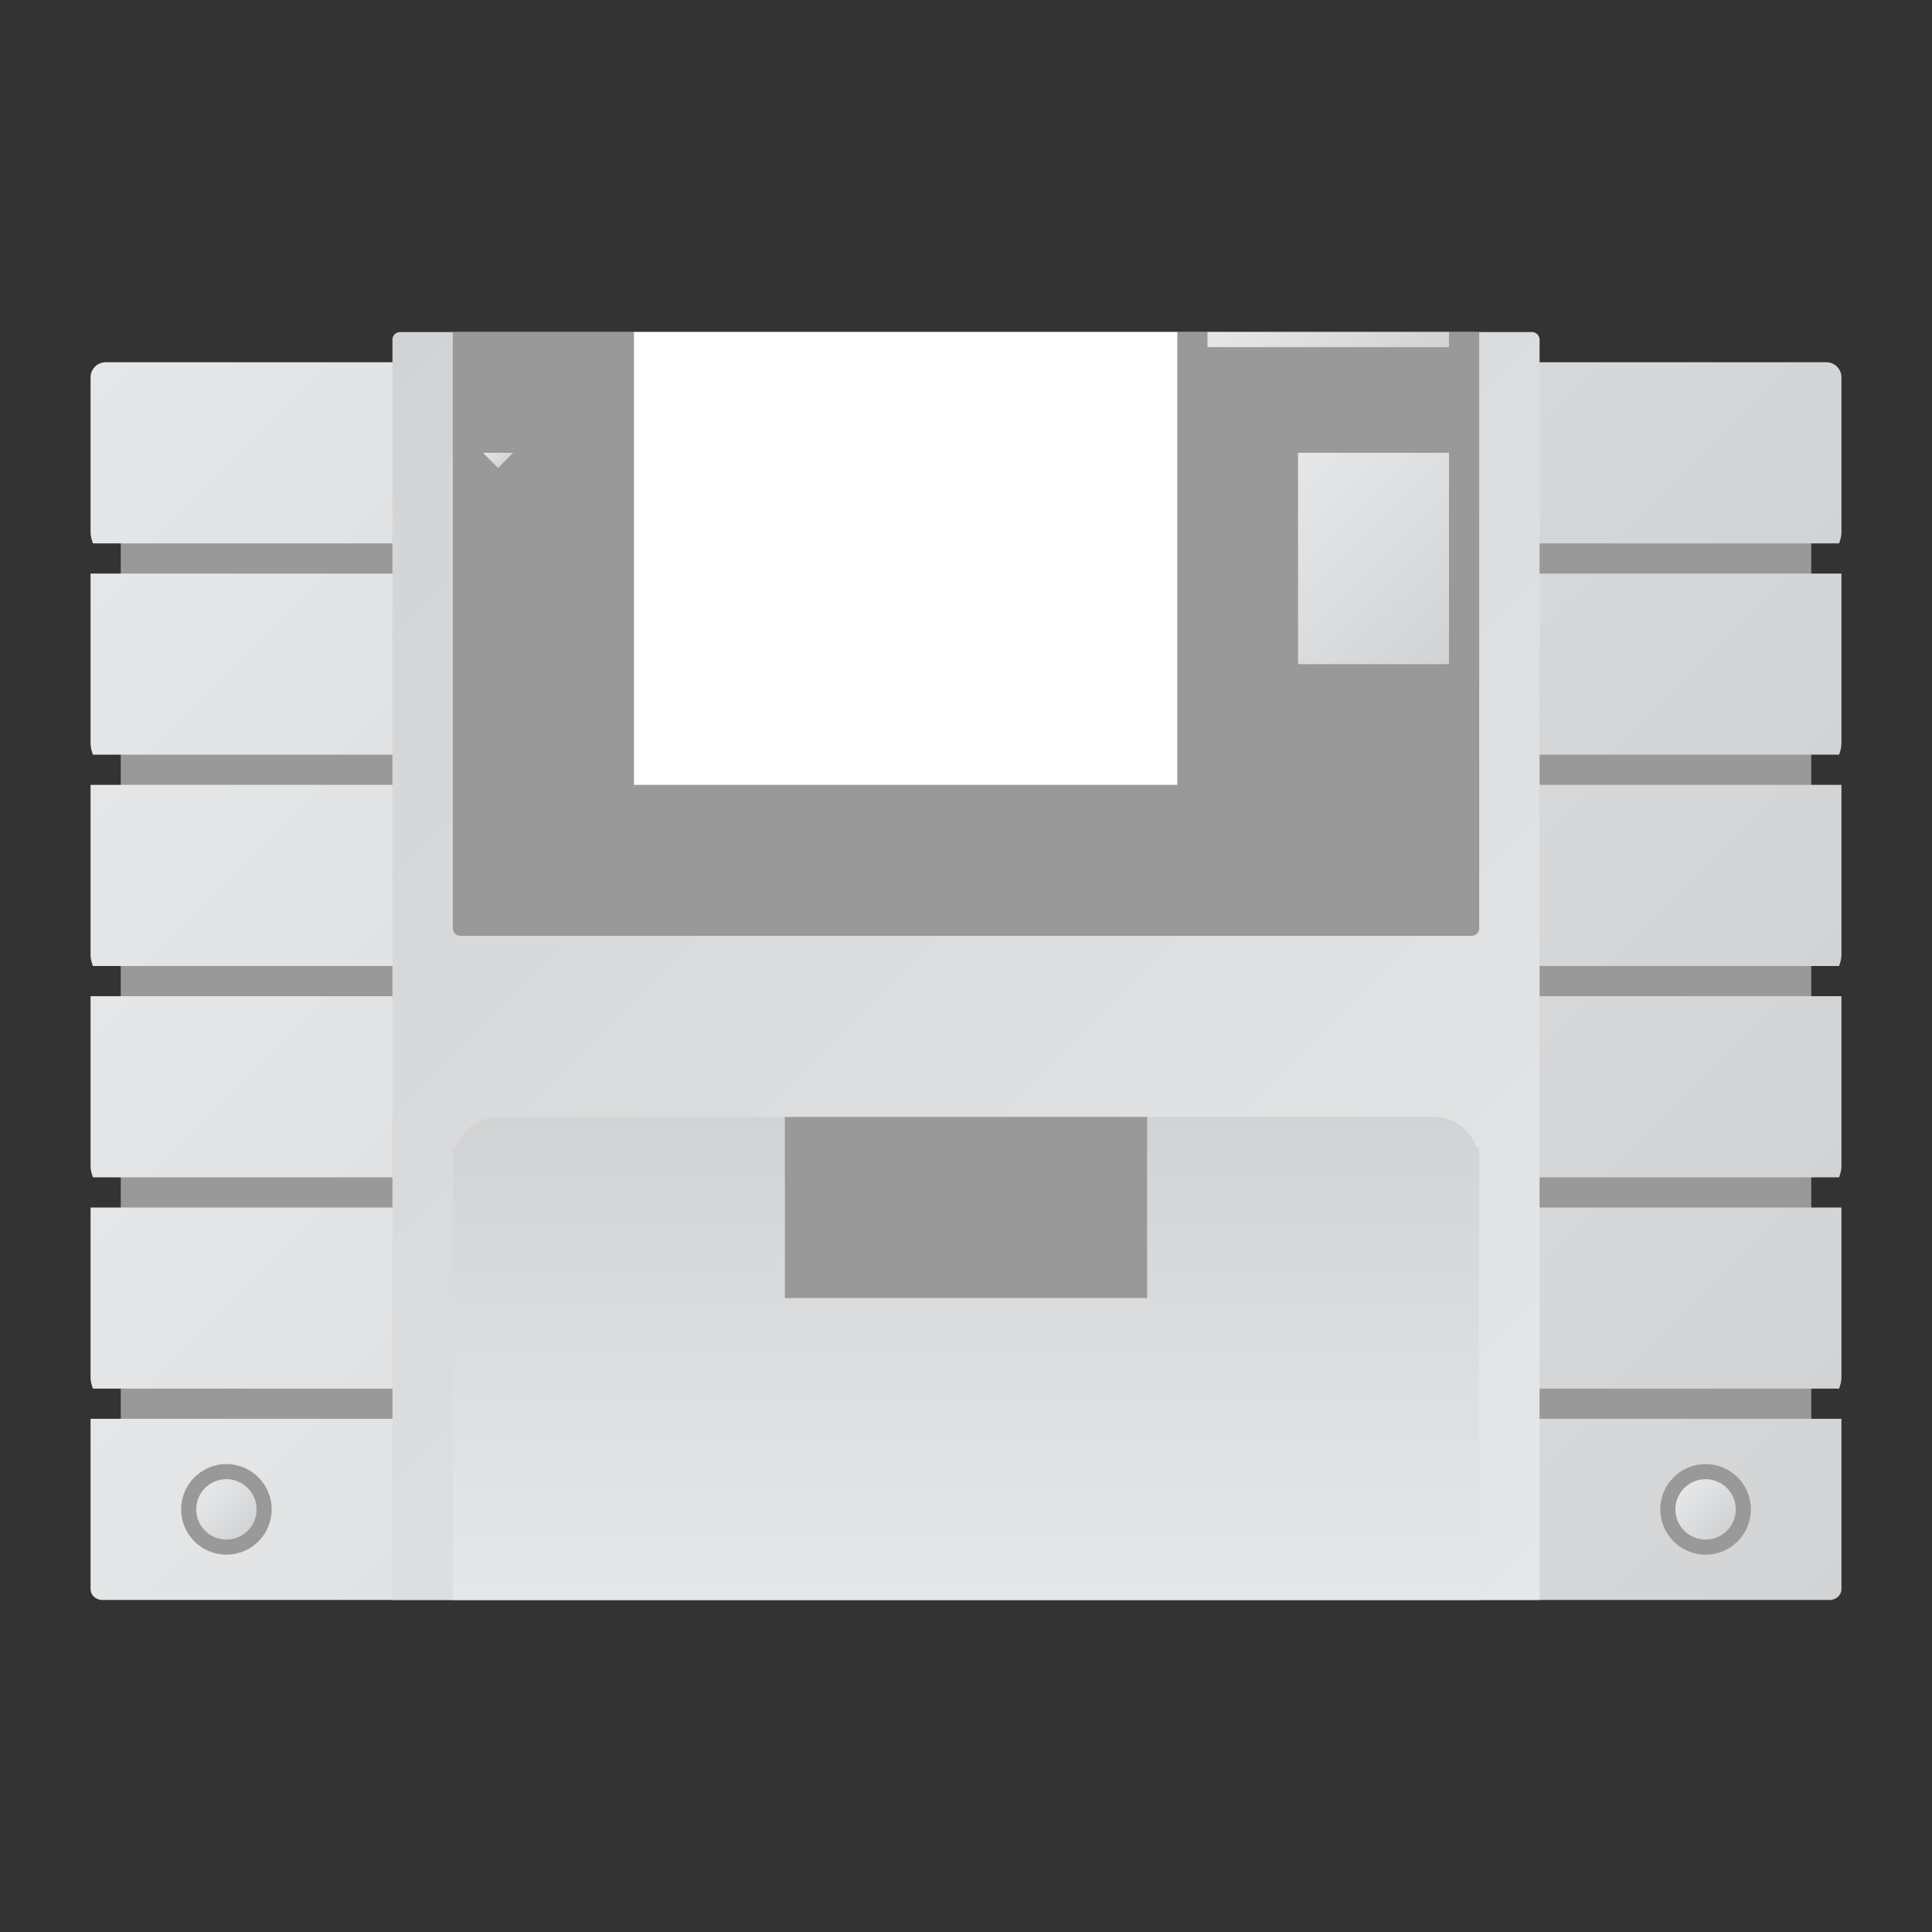 <?xml version="1.0" encoding="UTF-8" standalone="no"?>
<svg
   xmlns:dc="http://purl.org/dc/elements/1.1/"
   xmlns:cc="http://creativecommons.org/ns#"
   xmlns:rdf="http://www.w3.org/1999/02/22-rdf-syntax-ns#"
   xmlns:svg="http://www.w3.org/2000/svg"
   xmlns="http://www.w3.org/2000/svg"
   viewBox="0 0 320 320"
   height="320"
   width="320"
   xml:space="preserve"
   version="1.1"
   id="svg2"><rect x="0" y="0" width="320" height="320" fill="#333333" stroke="none"/><defs
     id="defs6"><clipPath
       id="clipPath18"
       clipPathUnits="userSpaceOnUse"><path
         id="path20"
         d="m 12,68 0,-22.563 c 0,-0.005 0,-0.01 0,-0.016 l 0,0 C 12.005,44.619 12.722,44 13.525,44 l 0,0 228.949,0 c 0.803,0 1.521,0.619 1.526,1.421 l 0,0 c 0,0.006 0,0.011 0,0.016 l 0,0 L 244,68 12,68 Z" /></clipPath><linearGradient
       id="linearGradient26"
       spreadMethod="pad"
       gradientTransform="matrix(127.565,-127.565,-127.565,-127.565,64.218,120.218)"
       gradientUnits="userSpaceOnUse"
       y2="0"
       x2="1"
       y1="0"
       x1="0"><stop
         id="stop28"
         offset="0"
         style="stop-opacity:1;stop-color:#e6e7e8" /><stop
         id="stop30"
         offset="1"
         style="stop-opacity:1;stop-color:#d1d3d4" /></linearGradient><clipPath
       id="clipPath38"
       clipPathUnits="userSpaceOnUse"><path
         id="path40"
         d="m 12,96 0,-22.563 c 0,-0.51 0.151,-0.978 0.313,-1.437 l 0,0 231.375,0 c 0.162,0.459 0.312,0.927 0.312,1.437 l 0,0 L 244,96 12,96 Z" /></clipPath><linearGradient
       id="linearGradient46"
       spreadMethod="pad"
       gradientTransform="matrix(127.844,-127.844,-127.844,-127.844,64.078,148.078)"
       gradientUnits="userSpaceOnUse"
       y2="0"
       x2="1"
       y1="0"
       x1="0"><stop
         id="stop48"
         offset="0"
         style="stop-opacity:1;stop-color:#e6e7e8" /><stop
         id="stop50"
         offset="1"
         style="stop-opacity:1;stop-color:#d1d3d4" /></linearGradient><clipPath
       id="clipPath58"
       clipPathUnits="userSpaceOnUse"><path
         id="path60"
         d="m 12,124 0,-22.563 c 0,-0.51 0.151,-0.977 0.313,-1.437 l 0,0 231.375,0 c 0.162,0.46 0.312,0.927 0.312,1.437 l 0,0 0,22.563 -232,0 z" /></clipPath><linearGradient
       id="linearGradient66"
       spreadMethod="pad"
       gradientTransform="matrix(127.844,-127.844,-127.844,-127.844,64.078,176.078)"
       gradientUnits="userSpaceOnUse"
       y2="0"
       x2="1"
       y1="0"
       x1="0"><stop
         id="stop68"
         offset="0"
         style="stop-opacity:1;stop-color:#e6e7e8" /><stop
         id="stop70"
         offset="1"
         style="stop-opacity:1;stop-color:#d1d3d4" /></linearGradient><clipPath
       id="clipPath78"
       clipPathUnits="userSpaceOnUse"><path
         id="path80"
         d="m 12,152 0,-22.563 c 0,-0.51 0.151,-0.977 0.313,-1.437 l 0,0 231.375,0 c 0.162,0.46 0.312,0.927 0.312,1.437 l 0,0 0,22.563 -232,0 z" /></clipPath><linearGradient
       id="linearGradient86"
       spreadMethod="pad"
       gradientTransform="matrix(127.844,-127.844,-127.844,-127.844,64.078,204.078)"
       gradientUnits="userSpaceOnUse"
       y2="0"
       x2="1"
       y1="0"
       x1="0"><stop
         id="stop88"
         offset="0"
         style="stop-opacity:1;stop-color:#e6e7e8" /><stop
         id="stop90"
         offset="1"
         style="stop-opacity:1;stop-color:#d1d3d4" /></linearGradient><clipPath
       id="clipPath98"
       clipPathUnits="userSpaceOnUse"><path
         id="path100"
         d="m 12,180 0,-22.563 c 0,-0.51 0.151,-0.977 0.313,-1.437 l 0,0 231.375,0 c 0.162,0.46 0.312,0.927 0.312,1.437 l 0,0 0,22.563 -232,0 z" /></clipPath><linearGradient
       id="linearGradient106"
       spreadMethod="pad"
       gradientTransform="matrix(127.844,-127.844,-127.844,-127.844,64.078,232.078)"
       gradientUnits="userSpaceOnUse"
       y2="0"
       x2="1"
       y1="0"
       x1="0"><stop
         id="stop108"
         offset="0"
         style="stop-opacity:1;stop-color:#e6e7e8" /><stop
         id="stop110"
         offset="1"
         style="stop-opacity:1;stop-color:#d1d3d4" /></linearGradient><clipPath
       id="clipPath118"
       clipPathUnits="userSpaceOnUse"><path
         id="path120"
         d="m 14,208 c -1.105,0 -2,-0.896 -2,-2 l 0,0 0,-20.563 c 0,-0.51 0.151,-0.977 0.313,-1.437 l 0,0 231.375,0 c 0.162,0.46 0.312,0.927 0.312,1.437 l 0,0 0,20.563 c 0,1.104 -0.896,2 -2,2 l 0,0 -228,0 z" /></clipPath><linearGradient
       id="linearGradient126"
       spreadMethod="pad"
       gradientTransform="matrix(127.258,-127.258,-127.258,-127.258,64.371,259.199)"
       gradientUnits="userSpaceOnUse"
       y2="0"
       x2="1"
       y1="0"
       x1="0"><stop
         id="stop128"
         offset="0"
         style="stop-opacity:1;stop-color:#e6e7e8" /><stop
         id="stop130"
         offset="1"
         style="stop-opacity:1;stop-color:#d1d3d4" /></linearGradient><clipPath
       id="clipPath138"
       clipPathUnits="userSpaceOnUse"><path
         id="path140"
         d="m 53,212 c -0.553,0 -1,-0.448 -1,-1 l 0,0 0,-167 152,0 0,167 c 0,0.552 -0.448,1 -1.001,1 l 0,0 L 53,212 Z" /></clipPath><linearGradient
       id="linearGradient146"
       spreadMethod="pad"
       gradientTransform="matrix(-159.707,159.707,159.707,159.707,207.853,47.854)"
       gradientUnits="userSpaceOnUse"
       y2="0"
       x2="1"
       y1="0"
       x1="0"><stop
         id="stop148"
         offset="0"
         style="stop-opacity:1;stop-color:#e6e7e8" /><stop
         id="stop150"
         offset="1"
         style="stop-opacity:1;stop-color:#d1d3d4" /></linearGradient><clipPath
       id="clipPath158"
       clipPathUnits="userSpaceOnUse"><path
         id="path160"
         d="M 0,256 256,256 256,0 0,0 0,256 Z" /></clipPath><clipPath
       id="clipPath170"
       clipPathUnits="userSpaceOnUse"><path
         id="path172"
         d="m 160,210 31.999,0 0,2.001 -31.999,0 0,-2.001 z" /></clipPath><linearGradient
       id="linearGradient178"
       spreadMethod="pad"
       gradientTransform="matrix(17,-17,-17,-17,167.5,219.5)"
       gradientUnits="userSpaceOnUse"
       y2="0"
       x2="1"
       y1="0"
       x1="0"><stop
         id="stop180"
         offset="0"
         style="stop-opacity:1;stop-color:#e6e7e8" /><stop
         id="stop182"
         offset="1"
         style="stop-opacity:1;stop-color:#d1d3d4" /></linearGradient><clipPath
       id="clipPath190"
       clipPathUnits="userSpaceOnUse"><path
         id="path192"
         d="M 0,256 256,256 256,0 0,0 0,256 Z" /></clipPath><clipPath
       id="clipPath200"
       clipPathUnits="userSpaceOnUse"><path
         id="path202"
         d="m 172,168 20,0 0,28 -20,0 0,-28 z" /></clipPath><linearGradient
       id="linearGradient208"
       spreadMethod="pad"
       gradientTransform="matrix(24,-24,-24,-24,170,194)"
       gradientUnits="userSpaceOnUse"
       y2="0"
       x2="1"
       y1="0"
       x1="0"><stop
         id="stop210"
         offset="0"
         style="stop-opacity:1;stop-color:#e6e7e8" /><stop
         id="stop212"
         offset="1"
         style="stop-opacity:1;stop-color:#d1d3d4" /></linearGradient><clipPath
       id="clipPath220"
       clipPathUnits="userSpaceOnUse"><path
         id="path222"
         d="m 64,196 2,-2 2,2 -4,0 z" /></clipPath><linearGradient
       id="linearGradient228"
       spreadMethod="pad"
       gradientTransform="matrix(2,-2,-2,-2,65,197)"
       gradientUnits="userSpaceOnUse"
       y2="0"
       x2="1"
       y1="0"
       x1="0"><stop
         id="stop230"
         offset="0"
         style="stop-opacity:1;stop-color:#e6e7e8" /><stop
         id="stop232"
         offset="1"
         style="stop-opacity:1;stop-color:#d1d3d4" /></linearGradient><clipPath
       id="clipPath240"
       clipPathUnits="userSpaceOnUse"><path
         id="path242"
         d="m 66,108 c -2.599,0 -4.819,-1.677 -5.648,-4 l 0,0 -0.352,0 0,-60 136,0 0,60 -0.353,0 c -0.829,2.323 -3.049,4 -5.647,4 l 0,0 -124,0 z" /></clipPath><linearGradient
       id="linearGradient248"
       spreadMethod="pad"
       gradientTransform="matrix(0,64,64,0,128,44)"
       gradientUnits="userSpaceOnUse"
       y2="0"
       x2="1"
       y1="0"
       x1="0"><stop
         id="stop250"
         offset="0"
         style="stop-opacity:1;stop-color:#e6e7e8" /><stop
         id="stop252"
         offset="1"
         style="stop-opacity:1;stop-color:#d1d3d4" /></linearGradient><clipPath
       id="clipPath260"
       clipPathUnits="userSpaceOnUse"><path
         id="path262"
         d="M 0,256 256,256 256,0 0,0 0,256 Z" /></clipPath><clipPath
       id="clipPath274"
       clipPathUnits="userSpaceOnUse"><path
         id="path276"
         d="m 26,56 c 0,-2.209 1.791,-4 4,-4 l 0,0 c 2.209,0 4,1.791 4,4 l 0,0 c 0,2.209 -1.791,4 -4,4 l 0,0 c -2.209,0 -4,-1.791 -4,-4" /></clipPath><linearGradient
       id="linearGradient282"
       spreadMethod="pad"
       gradientTransform="matrix(5.657,-5.657,-5.657,-5.657,27.172,58.828)"
       gradientUnits="userSpaceOnUse"
       y2="0"
       x2="1"
       y1="0"
       x1="0"><stop
         id="stop284"
         offset="0"
         style="stop-opacity:1;stop-color:#e6e7e8" /><stop
         id="stop286"
         offset="1"
         style="stop-opacity:1;stop-color:#d1d3d4" /></linearGradient><clipPath
       id="clipPath294"
       clipPathUnits="userSpaceOnUse"><path
         id="path296"
         d="M 0,256 256,256 256,0 0,0 0,256 Z" /></clipPath><clipPath
       id="clipPath306"
       clipPathUnits="userSpaceOnUse"><path
         id="path308"
         d="m 222,56 c 0,-2.209 1.791,-4 4,-4 l 0,0 c 2.209,0 4,1.791 4,4 l 0,0 c 0,2.209 -1.791,4 -4,4 l 0,0 c -2.209,0 -4,-1.791 -4,-4" /></clipPath><linearGradient
       id="linearGradient314"
       spreadMethod="pad"
       gradientTransform="matrix(5.657,-5.657,-5.657,-5.657,223.172,58.828)"
       gradientUnits="userSpaceOnUse"
       y2="0"
       x2="1"
       y1="0"
       x1="0"><stop
         id="stop316"
         offset="0"
         style="stop-opacity:1;stop-color:#e6e7e8" /><stop
         id="stop318"
         offset="1"
         style="stop-opacity:1;stop-color:#d1d3d4" /></linearGradient></defs><g
     transform="matrix(1.25,0,0,-1.25,0,320)"
     id="g10"><path
       id="path12"
       style="fill:#999999;fill-opacity:1;fill-rule:nonzero;stroke:none"
       d="m 240,64 -224,0 0,124 224,0 0,-124 z" /><g
       id="g14"><g
         clip-path="url(#clipPath18)"
         id="g16"><g
           id="g22"><g
             id="g24"><path
               id="path32"
               style="fill:url(#linearGradient26);stroke:none"
               d="m 12,68 0,-22.563 c 0,-0.005 0,-0.01 0,-0.016 l 0,0 C 12.005,44.619 12.722,44 13.525,44 l 0,0 228.949,0 c 0.803,0 1.521,0.619 1.526,1.421 l 0,0 c 0,0.006 0,0.011 0,0.016 l 0,0 L 244,68 12,68 Z" /></g></g></g></g><g
       id="g34"><g
         clip-path="url(#clipPath38)"
         id="g36"><g
           id="g42"><g
             id="g44"><path
               id="path52"
               style="fill:url(#linearGradient46);stroke:none"
               d="m 12,96 0,-22.563 c 0,-0.51 0.151,-0.978 0.313,-1.437 l 0,0 231.375,0 c 0.162,0.459 0.312,0.927 0.312,1.437 l 0,0 L 244,96 12,96 Z" /></g></g></g></g><g
       id="g54"><g
         clip-path="url(#clipPath58)"
         id="g56"><g
           id="g62"><g
             id="g64"><path
               id="path72"
               style="fill:url(#linearGradient66);stroke:none"
               d="m 12,124 0,-22.563 c 0,-0.51 0.151,-0.977 0.313,-1.437 l 0,0 231.375,0 c 0.162,0.46 0.312,0.927 0.312,1.437 l 0,0 0,22.563 -232,0 z" /></g></g></g></g><g
       id="g74"><g
         clip-path="url(#clipPath78)"
         id="g76"><g
           id="g82"><g
             id="g84"><path
               id="path92"
               style="fill:url(#linearGradient86);stroke:none"
               d="m 12,152 0,-22.563 c 0,-0.51 0.151,-0.977 0.313,-1.437 l 0,0 231.375,0 c 0.162,0.46 0.312,0.927 0.312,1.437 l 0,0 0,22.563 -232,0 z" /></g></g></g></g><g
       id="g94"><g
         clip-path="url(#clipPath98)"
         id="g96"><g
           id="g102"><g
             id="g104"><path
               id="path112"
               style="fill:url(#linearGradient106);stroke:none"
               d="m 12,180 0,-22.563 c 0,-0.51 0.151,-0.977 0.313,-1.437 l 0,0 231.375,0 c 0.162,0.46 0.312,0.927 0.312,1.437 l 0,0 0,22.563 -232,0 z" /></g></g></g></g><g
       id="g114"><g
         clip-path="url(#clipPath118)"
         id="g116"><g
           id="g122"><g
             id="g124"><path
               id="path132"
               style="fill:url(#linearGradient126);stroke:none"
               d="m 14,208 c -1.105,0 -2,-0.896 -2,-2 l 0,0 0,-20.563 c 0,-0.51 0.151,-0.977 0.313,-1.437 l 0,0 231.375,0 c 0.162,0.46 0.312,0.927 0.312,1.437 l 0,0 0,20.563 c 0,1.104 -0.896,2 -2,2 l 0,0 -228,0 z" /></g></g></g></g><g
       id="g134"><g
         clip-path="url(#clipPath138)"
         id="g136"><g
           id="g142"><g
             id="g144"><path
               id="path152"
               style="fill:url(#linearGradient146);stroke:none"
               d="m 53,212 c -0.553,0 -1,-0.448 -1,-1 l 0,0 0,-167 152,0 0,167 c 0,0.552 -0.448,1 -1.001,1 l 0,0 L 53,212 Z" /></g></g></g></g><g
       id="g154"><g
         clip-path="url(#clipPath158)"
         id="g156"><g
           transform="translate(195,132)"
           id="g162"><path
             id="path164"
             style="fill:#999999;fill-opacity:1;fill-rule:nonzero;stroke:none"
             d="m 0,0 -134,0 c -0.552,0 -1,0.448 -1,1 l 0,79 L 1,80 1,1 C 1,0.448 0.552,0 0,0" /></g></g></g><g
       id="g166"><g
         clip-path="url(#clipPath170)"
         id="g168"><g
           id="g174"><g
             id="g176"><path
               id="path184"
               style="fill:url(#linearGradient178);stroke:none"
               d="m 160,210 31.999,0 0,2.001 -31.999,0 0,-2.001 z" /></g></g></g></g><g
       id="g186"><g
         clip-path="url(#clipPath190)"
         id="g188"><path
           id="path194"
           style="fill:#ffffff;fill-opacity:1;fill-rule:nonzero;stroke:none"
           d="m 156,152 -72,0 0,60 72,0 0,-60 z" /></g></g><g
       id="g196"><g
         clip-path="url(#clipPath200)"
         id="g198"><g
           id="g204"><g
             id="g206"><path
               id="path214"
               style="fill:url(#linearGradient208);stroke:none"
               d="m 172,168 20,0 0,28 -20,0 0,-28 z" /></g></g></g></g><g
       id="g216"><g
         clip-path="url(#clipPath220)"
         id="g218"><g
           id="g224"><g
             id="g226"><path
               id="path234"
               style="fill:url(#linearGradient228);stroke:none"
               d="m 64,196 2,-2 2,2 -4,0 z" /></g></g></g></g><g
       id="g236"><g
         clip-path="url(#clipPath240)"
         id="g238"><g
           id="g244"><g
             id="g246"><path
               id="path254"
               style="fill:url(#linearGradient248);stroke:none"
               d="m 66,108 c -2.599,0 -4.819,-1.677 -5.648,-4 l 0,0 -0.352,0 0,-60 136,0 0,60 -0.353,0 c -0.829,2.323 -3.049,4 -5.647,4 l 0,0 -124,0 z" /></g></g></g></g><g
       id="g256"><g
         clip-path="url(#clipPath260)"
         id="g258"><path
           id="path264"
           style="fill:#999999;fill-opacity:1;fill-rule:nonzero;stroke:none"
           d="m 152,84 -48,0 0,24 48,0 0,-24 z" /><g
           transform="translate(30,62)"
           id="g266"><path
             id="path268"
             style="fill:#999999;fill-opacity:1;fill-rule:nonzero;stroke:none"
             d="m 0,0 c -3.314,0 -6,-2.686 -6,-6 0,-3.314 2.686,-6 6,-6 3.314,0 6,2.686 6,6 0,3.314 -2.686,6 -6,6" /></g></g></g><g
       id="g270"><g
         clip-path="url(#clipPath274)"
         id="g272"><g
           id="g278"><g
             id="g280"><path
               id="path288"
               style="fill:url(#linearGradient282);stroke:none"
               d="m 26,56 c 0,-2.209 1.791,-4 4,-4 l 0,0 c 2.209,0 4,1.791 4,4 l 0,0 c 0,2.209 -1.791,4 -4,4 l 0,0 c -2.209,0 -4,-1.791 -4,-4" /></g></g></g></g><g
       id="g290"><g
         clip-path="url(#clipPath294)"
         id="g292"><g
           transform="translate(226,62)"
           id="g298"><path
             id="path300"
             style="fill:#999999;fill-opacity:1;fill-rule:nonzero;stroke:none"
             d="m 0,0 c -3.314,0 -6,-2.686 -6,-6 0,-3.314 2.686,-6 6,-6 3.314,0 6,2.686 6,6 0,3.314 -2.686,6 -6,6" /></g></g></g><g
       id="g302"><g
         clip-path="url(#clipPath306)"
         id="g304"><g
           id="g310"><g
             id="g312"><path
               id="path320"
               style="fill:url(#linearGradient314);stroke:none"
               d="m 222,56 c 0,-2.209 1.791,-4 4,-4 l 0,0 c 2.209,0 4,1.791 4,4 l 0,0 c 0,2.209 -1.791,4 -4,4 l 0,0 c -2.209,0 -4,-1.791 -4,-4" /></g></g></g></g></g></svg>
